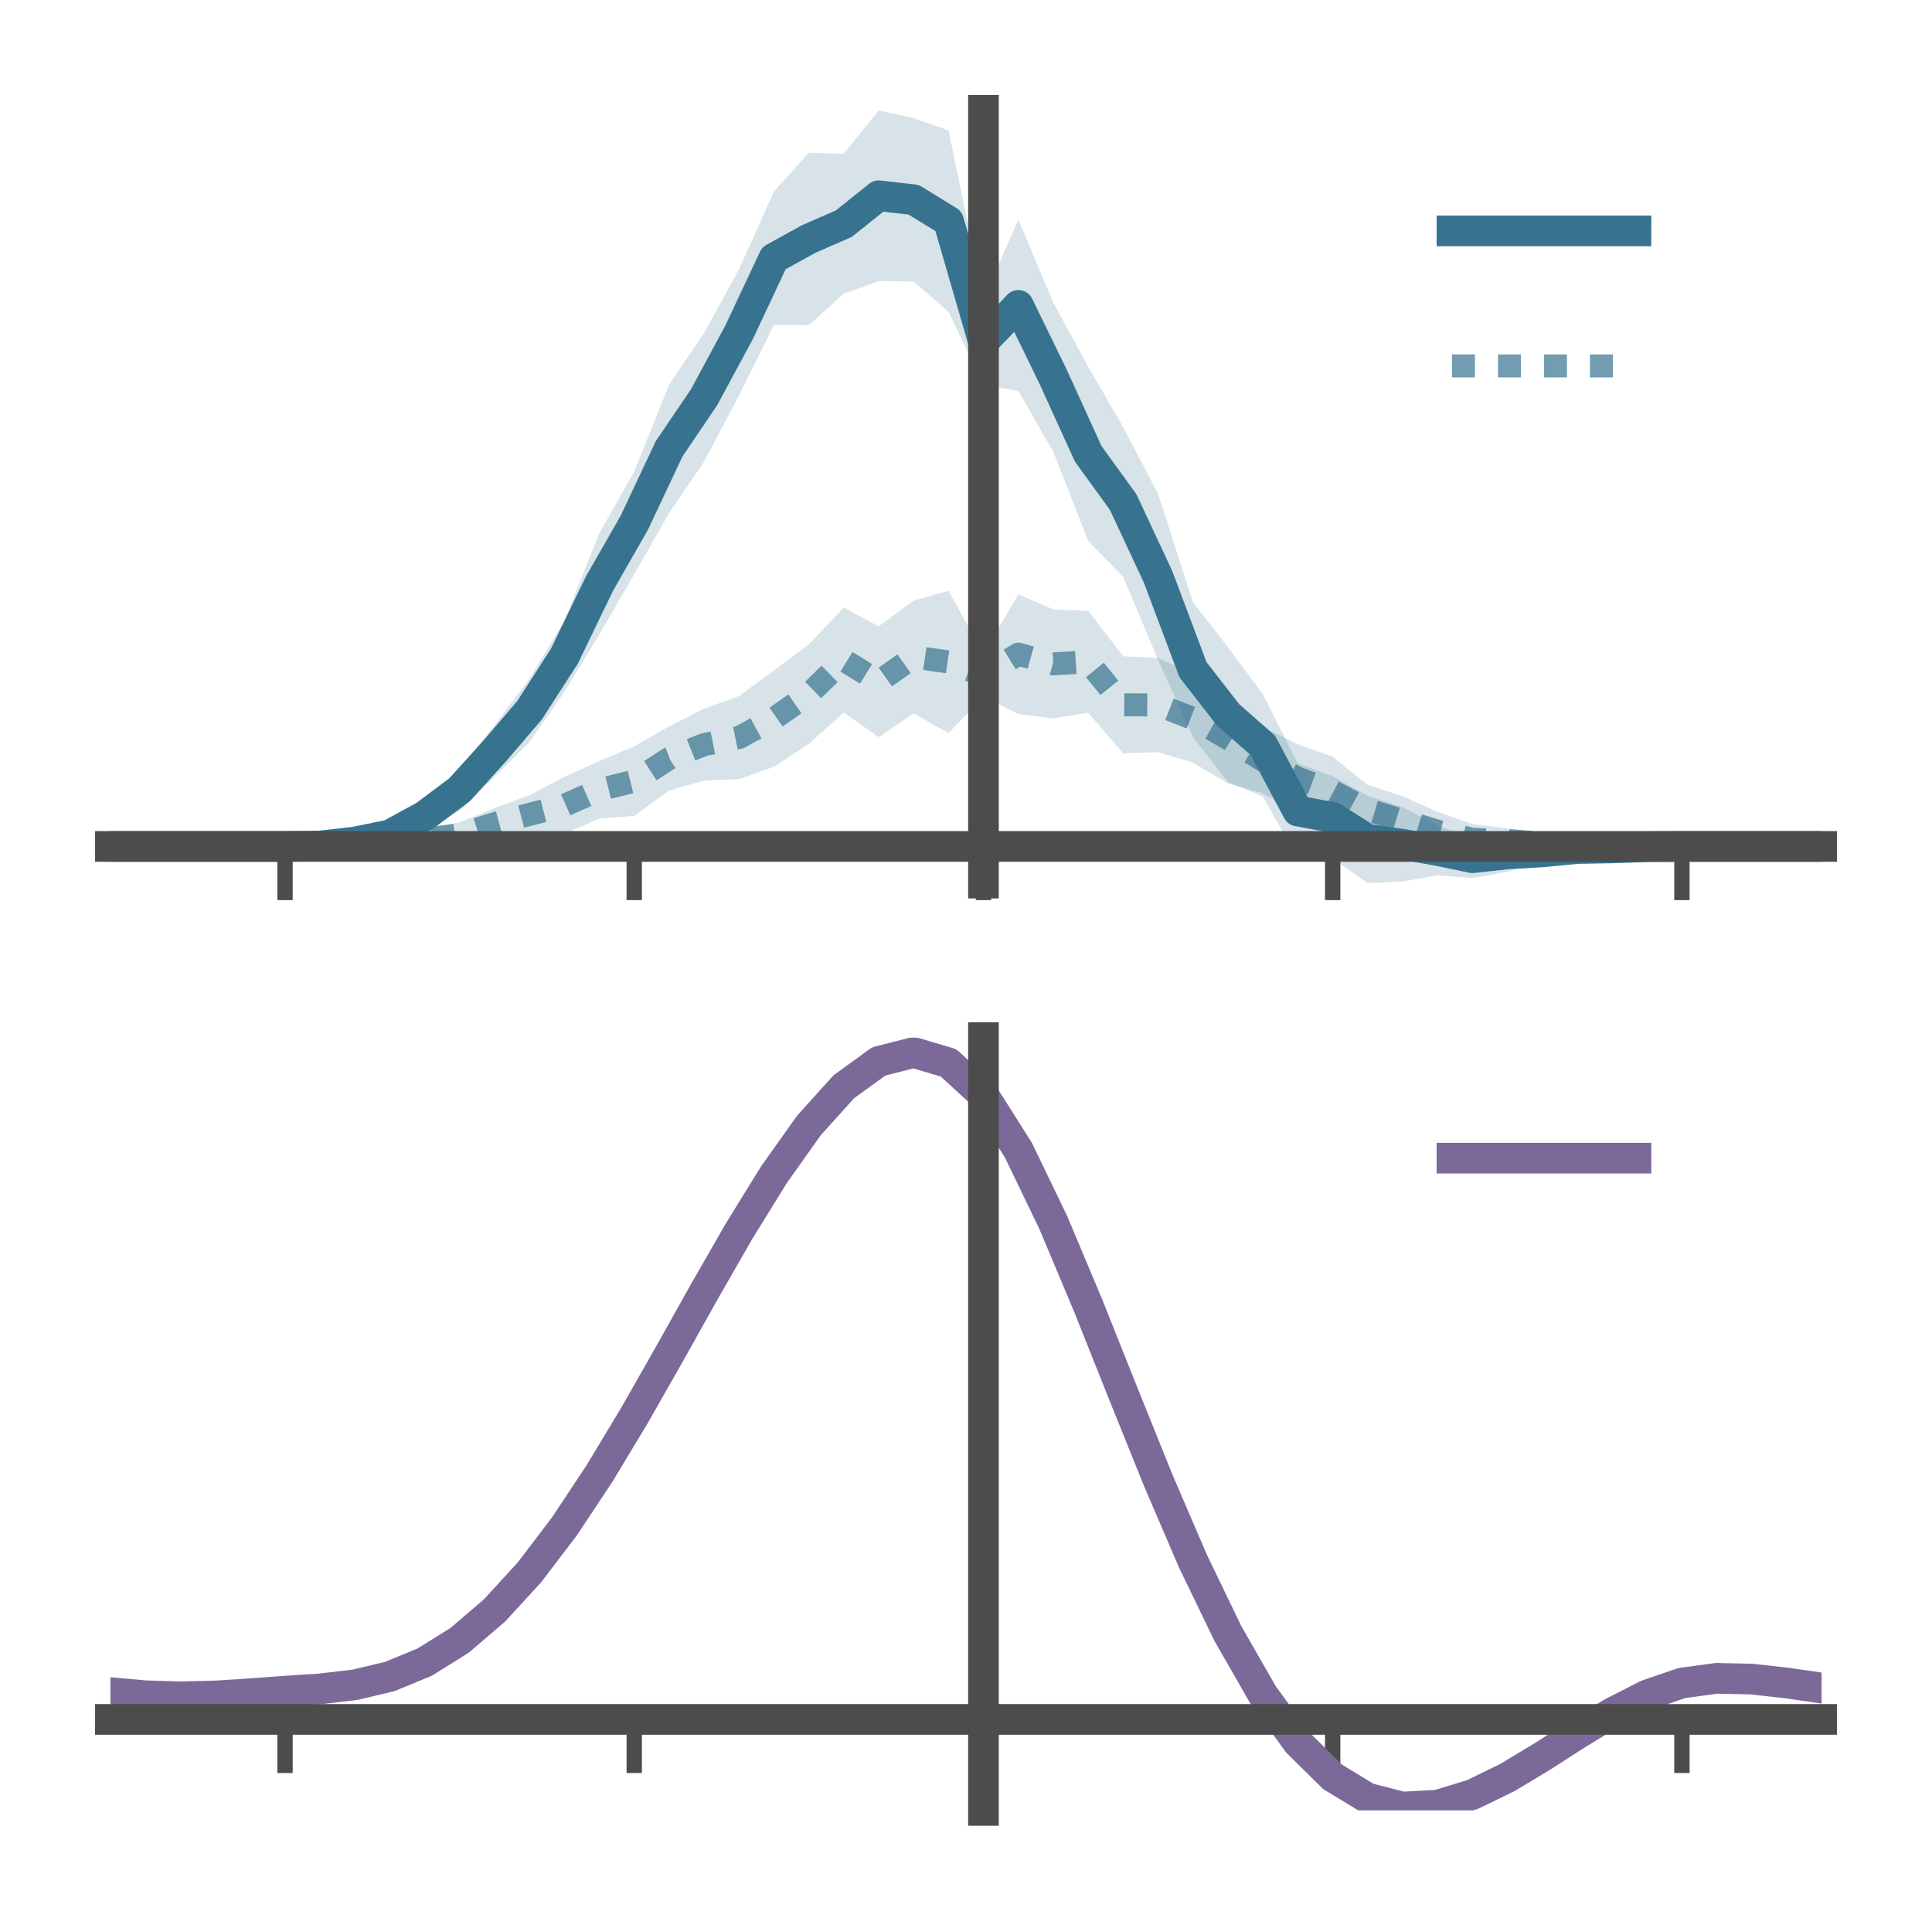 <?xml version="1.0" encoding="utf-8" standalone="no"?>
<!DOCTYPE svg PUBLIC "-//W3C//DTD SVG 1.1//EN"
  "http://www.w3.org/Graphics/SVG/1.1/DTD/svg11.dtd">
<!-- Created with matplotlib (https://matplotlib.org/) -->
<svg height="125.28pt" version="1.1" viewBox="0 0 126 125.28" width="126pt" xmlns="http://www.w3.org/2000/svg" xmlns:xlink="http://www.w3.org/1999/xlink">
 <defs>
  <style type="text/css">*{stroke-linecap:butt;stroke-linejoin:round;}</style>
 </defs>
 <g id="figure_1">
  <g id="patch_1">
   <path d="M 0 125.28 
L 126 125.28 
L 126 0 
L 0 0 
z
" style="fill:none;"/>
  </g>
  <g id="axes_1">
   <g id="patch_2">
    <path d="M 7.2 57.6 
L 118.8 57.6 
L 118.8 7.2 
L 7.2 7.2 
z
" style="fill:none;"/>
   </g>
   <g id="PolyCollection_1">
    <path clip-path="url(#p19bb740e3a)" d="M 7.2 55.208 
L 7.2 55.208 
L 9.478 55.208 
L 11.755 55.208 
L 14.033 55.208 
L 16.31 55.208 
L 18.588 55.208 
L 20.865 55.093 
L 23.143 54.616 
L 25.42 53.902 
L 27.698 52.526 
L 29.976 50.124 
L 32.253 47.317 
L 34.531 44.261 
L 36.808 40.487 
L 39.086 34.783 
L 41.363 30.751 
L 43.641 25.081 
L 45.918 21.715 
L 48.196 17.577 
L 50.473 12.485 
L 52.751 9.961 
L 55.029 10.03 
L 57.306 7.2 
L 59.584 7.698 
L 61.861 8.51 
L 64.139 19.496 
L 66.416 14.333 
L 68.694 19.727 
L 70.971 23.926 
L 73.249 27.86 
L 75.527 32.21 
L 77.804 39.281 
L 80.082 42.207 
L 82.359 45.28 
L 84.637 49.788 
L 86.914 50.628 
L 89.192 51.898 
L 91.469 52.644 
L 93.747 53.851 
L 96.024 54.617 
L 98.302 54.527 
L 100.58 54.926 
L 102.857 54.862 
L 105.135 55.048 
L 107.412 55.154 
L 109.69 55.208 
L 111.967 55.208 
L 114.245 55.208 
L 116.522 55.208 
L 118.8 55.208 
L 118.8 55.208 
L 118.8 55.208 
L 116.522 55.208 
L 114.245 55.208 
L 111.967 55.208 
L 109.69 55.208 
L 107.412 55.296 
L 105.135 55.558 
L 102.857 55.826 
L 100.58 56.197 
L 98.302 56.864 
L 96.024 57.269 
L 93.747 57.092 
L 91.469 57.493 
L 89.192 57.6 
L 86.914 56.005 
L 84.637 56.008 
L 82.359 51.948 
L 80.082 51.021 
L 77.804 48.083 
L 75.527 43.04 
L 73.249 37.628 
L 70.971 35.281 
L 68.694 29.47 
L 66.416 25.503 
L 64.139 25.089 
L 61.861 20.34 
L 59.584 18.357 
L 57.306 18.337 
L 55.029 19.149 
L 52.751 21.209 
L 50.473 21.194 
L 48.196 25.795 
L 45.918 30.105 
L 43.641 33.457 
L 41.363 37.457 
L 39.086 41.386 
L 36.808 45.114 
L 34.531 48.402 
L 32.253 50.672 
L 29.976 52.89 
L 27.698 53.903 
L 25.42 55.01 
L 23.143 55.225 
L 20.865 55.267 
L 18.588 55.208 
L 16.31 55.208 
L 14.033 55.208 
L 11.755 55.208 
L 9.478 55.208 
L 7.2 55.208 
z
" style="fill:#37738f;fill-opacity:0.2;"/>
   </g>
   <g id="PolyCollection_2">
    <path clip-path="url(#p19bb740e3a)" d="M 7.2 55.208 
L 7.2 55.208 
L 9.478 55.208 
L 11.755 55.208 
L 14.033 55.208 
L 16.31 55.208 
L 18.588 55.208 
L 20.865 55.141 
L 23.143 54.915 
L 25.42 54.503 
L 27.698 54.12 
L 29.976 53.635 
L 32.253 52.703 
L 34.531 51.87 
L 36.808 50.668 
L 39.086 49.644 
L 41.363 48.673 
L 43.641 47.378 
L 45.918 46.225 
L 48.196 45.4 
L 50.473 43.725 
L 52.751 42.03 
L 55.029 39.634 
L 57.306 40.85 
L 59.584 39.17 
L 61.861 38.535 
L 64.139 42.665 
L 66.416 38.758 
L 68.694 39.747 
L 70.971 39.839 
L 73.249 42.804 
L 75.527 42.902 
L 77.804 43.984 
L 80.082 45.24 
L 82.359 47.433 
L 84.637 48.541 
L 86.914 49.36 
L 89.192 51.195 
L 91.469 51.929 
L 93.747 52.95 
L 96.024 53.745 
L 98.302 54.029 
L 100.58 54.359 
L 102.857 54.782 
L 105.135 55.017 
L 107.412 55.175 
L 109.69 55.208 
L 111.967 55.208 
L 114.245 55.208 
L 116.522 55.208 
L 118.8 55.208 
L 118.8 55.208 
L 118.8 55.208 
L 116.522 55.208 
L 114.245 55.208 
L 111.967 55.208 
L 109.69 55.209 
L 107.412 55.261 
L 105.135 55.408 
L 102.857 55.646 
L 100.58 55.604 
L 98.302 55.623 
L 96.024 55.743 
L 93.747 55.473 
L 91.469 55.103 
L 89.192 54.446 
L 86.914 53.868 
L 84.637 52.987 
L 82.359 51.741 
L 80.082 51.094 
L 77.804 49.745 
L 75.527 49.057 
L 73.249 49.138 
L 70.971 46.488 
L 68.694 46.857 
L 66.416 46.575 
L 64.139 45.431 
L 61.861 47.82 
L 59.584 46.533 
L 57.306 48.079 
L 55.029 46.473 
L 52.751 48.52 
L 50.473 50.009 
L 48.196 50.814 
L 45.918 50.909 
L 43.641 51.563 
L 41.363 53.217 
L 39.086 53.39 
L 36.808 54.392 
L 34.531 54.364 
L 32.253 54.746 
L 29.976 55.245 
L 27.698 55.348 
L 25.42 55.312 
L 23.143 55.356 
L 20.865 55.259 
L 18.588 55.208 
L 16.31 55.208 
L 14.033 55.208 
L 11.755 55.208 
L 9.478 55.208 
L 7.2 55.208 
z
" style="fill:#37738f;fill-opacity:0.2;"/>
   </g>
   <g id="matplotlib.axis_1">
    <g id="xtick_1">
     <g id="line2d_1">
      <defs>
       <path d="M 0 0 
L 0 3.5 
" id="m1038846b58" style="stroke:#4c4c4c;"/>
      </defs>
      <g>
       <use style="fill:#4c4c4c;stroke:#4c4c4c;" x="18.588" xlink:href="#m1038846b58" y="55.208"/>
      </g>
     </g>
    </g>
    <g id="xtick_2">
     <g id="line2d_2">
      <g>
       <use style="fill:#4c4c4c;stroke:#4c4c4c;" x="41.363" xlink:href="#m1038846b58" y="55.208"/>
      </g>
     </g>
    </g>
    <g id="xtick_3">
     <g id="line2d_3">
      <g>
       <use style="fill:#4c4c4c;stroke:#4c4c4c;" x="64.139" xlink:href="#m1038846b58" y="55.208"/>
      </g>
     </g>
    </g>
    <g id="xtick_4">
     <g id="line2d_4">
      <g>
       <use style="fill:#4c4c4c;stroke:#4c4c4c;" x="86.914" xlink:href="#m1038846b58" y="55.208"/>
      </g>
     </g>
    </g>
    <g id="xtick_5">
     <g id="line2d_5">
      <g>
       <use style="fill:#4c4c4c;stroke:#4c4c4c;" x="109.69" xlink:href="#m1038846b58" y="55.208"/>
      </g>
     </g>
    </g>
   </g>
   <g id="matplotlib.axis_2"/>
   <g id="line2d_6">
    <path clip-path="url(#p19bb740e3a)" d="M 7.2 55.208 
L 9.478 55.208 
L 11.755 55.208 
L 14.033 55.208 
L 16.31 55.208 
L 18.588 55.208 
L 20.865 55.18 
L 23.143 54.921 
L 25.42 54.456 
L 27.698 53.214 
L 29.976 51.507 
L 32.253 48.994 
L 34.531 46.332 
L 36.808 42.8 
L 39.086 38.084 
L 41.363 34.104 
L 43.641 29.269 
L 45.918 25.91 
L 48.196 21.686 
L 50.473 16.84 
L 52.751 15.585 
L 55.029 14.59 
L 57.306 12.768 
L 59.584 13.027 
L 61.861 14.425 
L 64.139 22.292 
L 66.416 19.918 
L 68.694 24.598 
L 70.971 29.603 
L 73.249 32.744 
L 75.527 37.625 
L 77.804 43.682 
L 80.082 46.614 
L 82.359 48.614 
L 84.637 52.898 
L 86.914 53.317 
L 89.192 54.749 
L 91.469 55.068 
L 93.747 55.471 
L 96.024 55.943 
L 98.302 55.695 
L 100.58 55.561 
L 102.857 55.344 
L 105.135 55.303 
L 107.412 55.225 
L 109.69 55.208 
L 111.967 55.208 
L 114.245 55.208 
L 116.522 55.208 
L 118.8 55.208 
" style="fill:none;stroke:#37738f;stroke-linecap:square;stroke-width:2;"/>
   </g>
   <g id="line2d_7">
    <path clip-path="url(#p19bb740e3a)" d="M 7.2 55.208 
L 9.478 55.208 
L 11.755 55.208 
L 14.033 55.208 
L 16.31 55.208 
L 18.588 55.208 
L 20.865 55.2 
L 23.143 55.136 
L 25.42 54.907 
L 27.698 54.734 
L 29.976 54.44 
L 32.253 53.725 
L 34.531 53.117 
L 36.808 52.53 
L 39.086 51.517 
L 41.363 50.945 
L 43.641 49.47 
L 45.918 48.567 
L 48.196 48.107 
L 50.473 46.867 
L 52.751 45.275 
L 55.029 43.053 
L 57.306 44.465 
L 59.584 42.851 
L 61.861 43.177 
L 64.139 44.048 
L 66.416 42.666 
L 68.694 43.302 
L 70.971 43.163 
L 73.249 45.971 
L 75.527 45.98 
L 77.804 46.865 
L 80.082 48.167 
L 82.359 49.587 
L 84.637 50.764 
L 86.914 51.614 
L 89.192 52.821 
L 91.469 53.516 
L 93.747 54.212 
L 96.024 54.744 
L 98.302 54.826 
L 100.58 54.981 
L 102.857 55.214 
L 105.135 55.212 
L 107.412 55.218 
L 109.69 55.208 
L 111.967 55.208 
L 114.245 55.208 
L 116.522 55.208 
L 118.8 55.208 
" style="fill:none;stroke:#37738f;stroke-dasharray:1.5,1.5;stroke-dashoffset:0;stroke-opacity:0.7;stroke-width:1.5;"/>
   </g>
   <g id="patch_3">
    <path d="M 64.139 57.6 
L 64.139 7.2 
" style="fill:none;stroke:#4c4c4c;stroke-linecap:square;stroke-linejoin:miter;stroke-width:2;"/>
   </g>
   <g id="patch_4">
    <path d="M 118.8 57.6 
L 118.8 7.2 
" style="fill:none;"/>
   </g>
   <g id="patch_5">
    <path d="M 7.2 55.208 
L 118.8 55.208 
" style="fill:none;stroke:#4c4c4c;stroke-linecap:square;stroke-linejoin:miter;stroke-width:2;"/>
   </g>
   <g id="patch_6">
    <path d="M 7.2 7.2 
L 118.8 7.2 
" style="fill:none;"/>
   </g>
   <g id="legend_1">
    <g id="line2d_8">
     <path d="M 94.693 15.059 
L 106.693 15.059 
" style="fill:none;stroke:#37738f;stroke-linecap:square;stroke-width:2;"/>
    </g>
    <g id="line2d_9"/>
    <g id="text_1">
     <!--   -->
     <g transform="translate(111.493 17.159)scale(0.06 -0.06)">
      <defs>
       <path id="DejaVuSans-32"/>
      </defs>
      <use xlink:href="#DejaVuSans-32"/>
     </g>
    </g>
    <g id="line2d_10">
     <path d="M 94.693 23.866 
L 106.693 23.866 
" style="fill:none;stroke:#37738f;stroke-dasharray:1.5,1.5;stroke-dashoffset:0;stroke-opacity:0.7;stroke-width:1.5;"/>
    </g>
    <g id="line2d_11"/>
    <g id="text_2">
     <!--   -->
     <g transform="translate(111.493 25.966)scale(0.06 -0.06)">
      <use xlink:href="#DejaVuSans-32"/>
     </g>
    </g>
   </g>
  </g>
  <g id="axes_2">
   <g id="patch_7">
    <path d="M 7.2 118.08 
L 118.8 118.08 
L 118.8 67.68 
L 7.2 67.68 
z
" style="fill:none;"/>
   </g>
   <g id="PolyCollection_3">
    <path clip-path="url(#p6dbc057fef)" d="M 7.2 110.439 
L 7.2 110.361 
L 9.478 110.573 
L 11.755 110.645 
L 14.033 110.581 
L 16.31 110.425 
L 18.588 110.249 
L 20.865 110.094 
L 23.143 109.823 
L 25.42 109.275 
L 27.698 108.325 
L 29.976 106.881 
L 32.253 104.891 
L 34.531 102.348 
L 36.808 99.283 
L 39.086 95.764 
L 41.363 91.892 
L 43.641 87.796 
L 45.918 83.63 
L 48.196 79.569 
L 50.473 75.803 
L 52.751 72.53 
L 55.029 69.952 
L 57.306 68.271 
L 59.584 67.68 
L 61.861 68.366 
L 64.139 70.497 
L 66.416 74.15 
L 68.694 78.947 
L 70.971 84.452 
L 73.249 90.256 
L 75.527 96.002 
L 77.804 101.39 
L 80.082 106.186 
L 82.359 110.222 
L 84.637 113.394 
L 86.914 115.665 
L 89.192 117.057 
L 91.469 117.642 
L 93.747 117.528 
L 96.024 116.851 
L 98.302 115.76 
L 100.58 114.416 
L 102.857 112.981 
L 105.135 111.614 
L 107.412 110.466 
L 109.69 109.69 
L 111.967 109.384 
L 114.245 109.44 
L 116.522 109.706 
L 118.8 110.048 
L 118.8 110.154 
L 118.8 110.154 
L 116.522 109.838 
L 114.245 109.591 
L 111.967 109.545 
L 109.69 109.855 
L 107.412 110.641 
L 105.135 111.817 
L 102.857 113.232 
L 100.58 114.723 
L 98.302 116.118 
L 96.024 117.25 
L 93.747 117.953 
L 91.469 118.08 
L 89.192 117.504 
L 86.914 116.131 
L 84.637 113.906 
L 82.359 110.82 
L 80.082 106.91 
L 77.804 102.271 
L 75.527 97.058 
L 73.249 91.496 
L 70.971 85.872 
L 68.694 80.534 
L 66.416 75.879 
L 64.139 72.336 
L 61.861 70.277 
L 59.584 69.619 
L 57.306 70.193 
L 55.029 71.816 
L 52.751 74.296 
L 50.473 77.437 
L 48.196 81.043 
L 45.918 84.923 
L 43.641 88.897 
L 41.363 92.8 
L 39.086 96.487 
L 36.808 99.836 
L 34.531 102.755 
L 32.253 105.184 
L 29.976 107.095 
L 27.698 108.494 
L 25.42 109.422 
L 23.143 109.957 
L 20.865 110.217 
L 18.588 110.359 
L 16.31 110.518 
L 14.033 110.653 
L 11.755 110.701 
L 9.478 110.63 
L 7.2 110.439 
z
" style="fill:#7b699a;fill-opacity:0.2;"/>
   </g>
   <g id="matplotlib.axis_3">
    <g id="xtick_6">
     <g id="line2d_12">
      <g>
       <use style="fill:#4c4c4c;stroke:#4c4c4c;" x="18.588" xlink:href="#m1038846b58" y="112.146"/>
      </g>
     </g>
    </g>
    <g id="xtick_7">
     <g id="line2d_13">
      <g>
       <use style="fill:#4c4c4c;stroke:#4c4c4c;" x="41.363" xlink:href="#m1038846b58" y="112.146"/>
      </g>
     </g>
    </g>
    <g id="xtick_8">
     <g id="line2d_14">
      <g>
       <use style="fill:#4c4c4c;stroke:#4c4c4c;" x="64.139" xlink:href="#m1038846b58" y="112.146"/>
      </g>
     </g>
    </g>
    <g id="xtick_9">
     <g id="line2d_15">
      <g>
       <use style="fill:#4c4c4c;stroke:#4c4c4c;" x="86.914" xlink:href="#m1038846b58" y="112.146"/>
      </g>
     </g>
    </g>
    <g id="xtick_10">
     <g id="line2d_16">
      <g>
       <use style="fill:#4c4c4c;stroke:#4c4c4c;" x="109.69" xlink:href="#m1038846b58" y="112.146"/>
      </g>
     </g>
    </g>
   </g>
   <g id="matplotlib.axis_4"/>
   <g id="line2d_17">
    <path clip-path="url(#p6dbc057fef)" d="M 7.2 110.4 
L 9.478 110.602 
L 11.755 110.673 
L 14.033 110.617 
L 16.31 110.472 
L 18.588 110.304 
L 20.865 110.156 
L 23.143 109.89 
L 25.42 109.349 
L 27.698 108.409 
L 29.976 106.988 
L 32.253 105.038 
L 34.531 102.552 
L 36.808 99.56 
L 39.086 96.125 
L 41.363 92.346 
L 43.641 88.346 
L 45.918 84.276 
L 48.196 80.306 
L 50.473 76.62 
L 52.751 73.413 
L 55.029 70.884 
L 57.306 69.232 
L 59.584 68.649 
L 61.861 69.322 
L 64.139 71.417 
L 66.416 75.015 
L 68.694 79.741 
L 70.971 85.162 
L 73.249 90.876 
L 75.527 96.53 
L 77.804 101.83 
L 80.082 106.548 
L 82.359 110.521 
L 84.637 113.65 
L 86.914 115.898 
L 89.192 117.281 
L 91.469 117.861 
L 93.747 117.741 
L 96.024 117.05 
L 98.302 115.939 
L 100.58 114.569 
L 102.857 113.107 
L 105.135 111.715 
L 107.412 110.554 
L 109.69 109.773 
L 111.967 109.465 
L 114.245 109.516 
L 116.522 109.772 
L 118.8 110.101 
" style="fill:none;stroke:#7b699a;stroke-linecap:square;stroke-width:2;"/>
   </g>
   <g id="patch_8">
    <path d="M 64.139 118.08 
L 64.139 67.68 
" style="fill:none;stroke:#4c4c4c;stroke-linecap:square;stroke-linejoin:miter;stroke-width:2;"/>
   </g>
   <g id="patch_9">
    <path d="M 118.8 118.08 
L 118.8 67.68 
" style="fill:none;"/>
   </g>
   <g id="patch_10">
    <path d="M 7.2 112.146 
L 118.8 112.146 
" style="fill:none;stroke:#4c4c4c;stroke-linecap:square;stroke-linejoin:miter;stroke-width:2;"/>
   </g>
   <g id="patch_11">
    <path d="M 7.2 67.68 
L 118.8 67.68 
" style="fill:none;"/>
   </g>
   <g id="legend_2">
    <g id="line2d_18">
     <path d="M 94.693 75.539 
L 106.693 75.539 
" style="fill:none;stroke:#7b699a;stroke-linecap:square;stroke-width:2;"/>
    </g>
    <g id="line2d_19"/>
    <g id="text_3">
     <!--   -->
     <g transform="translate(111.493 77.639)scale(0.06 -0.06)">
      <use xlink:href="#DejaVuSans-32"/>
     </g>
    </g>
   </g>
  </g>
 </g>
 <defs>
  <clipPath id="p19bb740e3a">
   <rect height="50.4" width="111.6" x="7.2" y="7.2"/>
  </clipPath>
  <clipPath id="p6dbc057fef">
   <rect height="50.4" width="111.6" x="7.2" y="67.68"/>
  </clipPath>
 </defs>
</svg>
